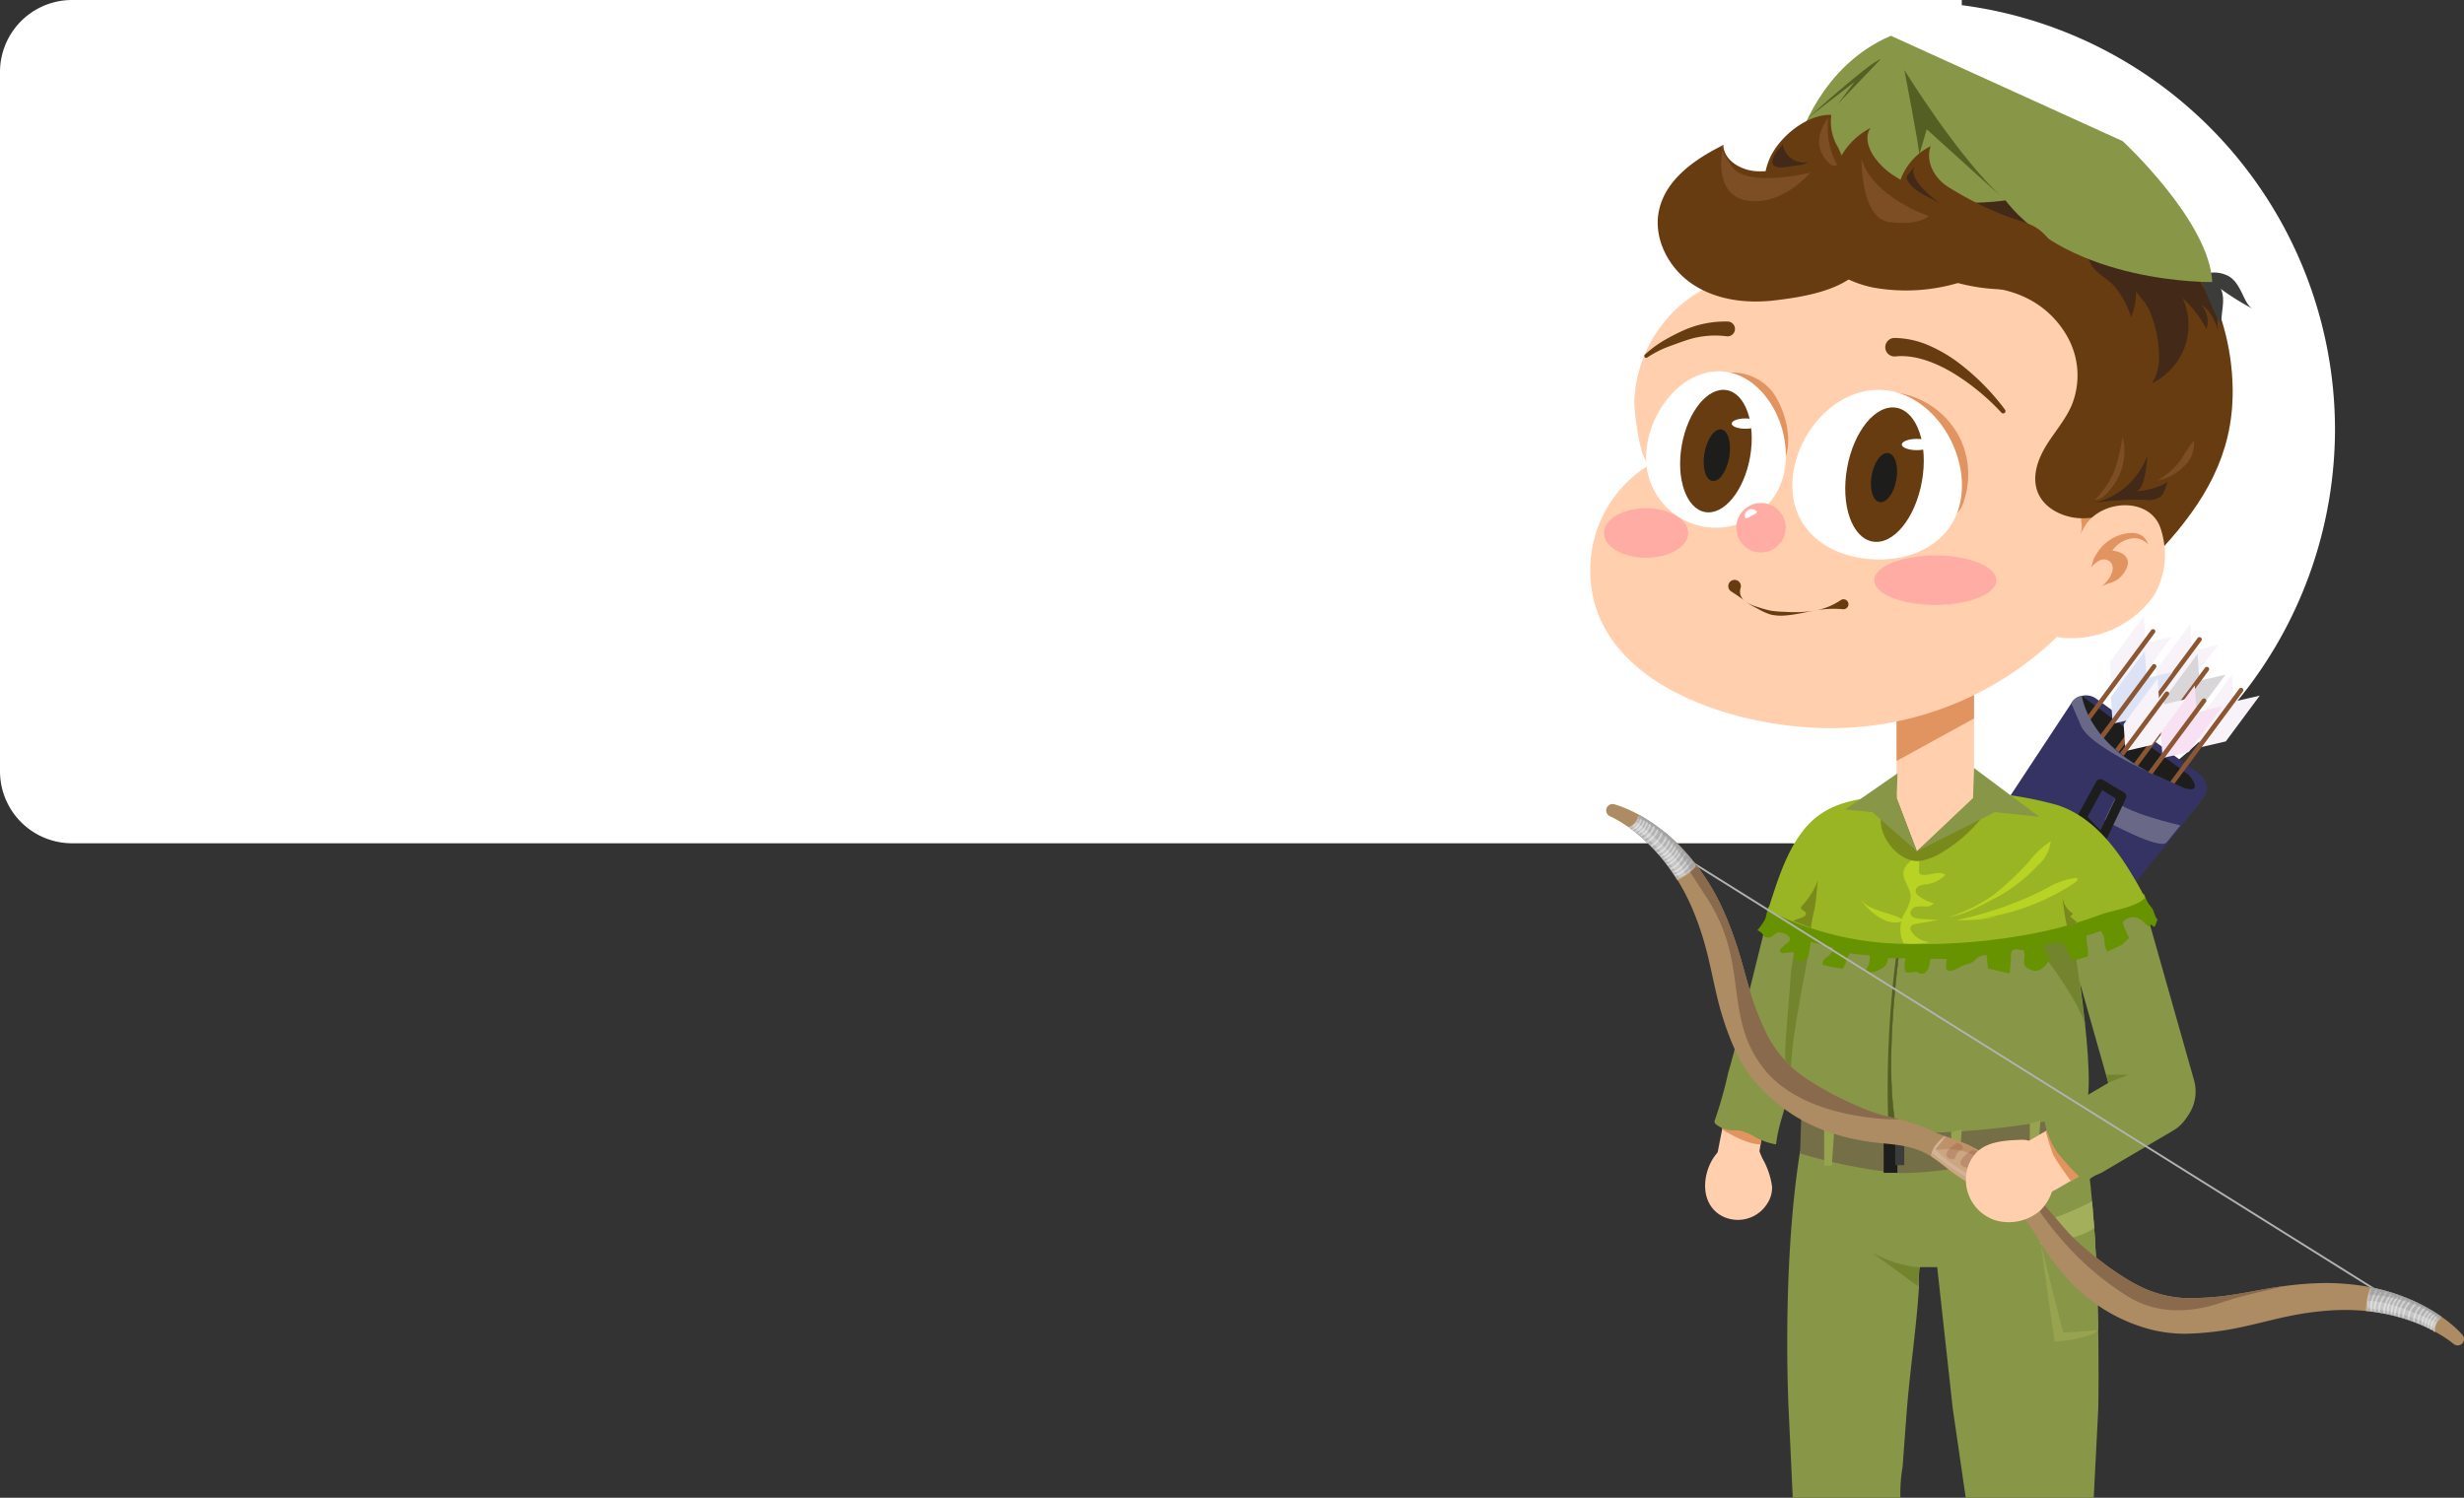 <svg xmlns="http://www.w3.org/2000/svg" xmlns:xlink="http://www.w3.org/1999/xlink" viewBox="0 0 344.436 209.376"><rect x="0" y="0" width="344.436" height="209.376" fill="#333333" stroke="none"/><defs><style>.a{fill:#879647;}.b{fill:#ffcfae;}.c{fill:#fff;}.d{fill:#353363;}.e{fill:#1d1d1b;}.f{fill:#f7f3f8;}.ac,.ad,.ah,.ak,.ar,.as,.g,.l,.q{fill:none;}.g{stroke:#8c5632;stroke-width:0.646px;}.ac,.ad,.ak,.ar,.as,.g,.l,.q{stroke-linecap:round;}.ac,.ah,.ar,.g{stroke-miterlimit:10;}.h{fill:#d9d6da;}.i{fill:#f8e1f2;}.j{fill:#dce3f6;}.k{fill:#696987;}.l{stroke:#1d1d1b;stroke-width:1.293px;}.ad,.ak,.as,.l,.q{stroke-linejoin:round;}.m{fill:#e29460;}.n{clip-path:url(#a);}.o{fill:#97a34f;}.p{fill:#a3af5a;}.ac,.q{stroke:#879647;}.q{stroke-width:11.635px;}.r{fill:#756f48;}.s{clip-path:url(#b);}.t{fill:#73842f;}.u{fill:#546023;}.v{fill:#689300;}.w{fill:#99b523;}.x{fill:#b9d324;}.y{fill:#79891b;}.z{clip-path:url(#c);}.aa{fill:#683c11;}.ab{fill:#ffada4;}.ac{stroke-width:10.343px;}.ad{stroke:#ffcfae;stroke-width:7.788px;}.ae{fill:#3c3c3b;}.af{fill:#432918;}.ag{fill:#7d4e24;}.ah{stroke:#b2b2b2;}.ah,.ar,.as{stroke-width:0.264px;}.ai{fill:#ad8b63;}.aj{fill:#cca581;}.ak{stroke:#ccb297;stroke-width:0.527px;}.al{fill:#d3b398;}.am{fill:#b2b2b2;}.an{fill:#c6c6c6;}.ao{fill:#ba8e6e;}.ap{fill:#896a4c;}.aq{fill:#9b5623;opacity:0.25;}.ar,.as{stroke:#fff;}.ar{opacity:0.42;}.as{opacity:0.32;}.at{fill:#878787;opacity:0.35;}</style><clipPath id="a"><path class="a" d="M262.562,175.131l4.536,2.007h3.697l2.18,19.811,1.81,12.427h17.892l.636-12.427s.555-26.649-2.374-39.51l-24.797,3.45Z"/></clipPath><clipPath id="b"><path class="a" d="M247.727,125.655l-4.343,17.526c-.568,2.292-1.167,4.578-1.817,6.852a58.359,58.359,0,0,1-1.817,6.451.711.711,0,0,0-.081.403.611.611,0,0,0,.257.331,3.954,3.954,0,0,0,2.199.806c.353.018.709-.01,1.059.033a6.918,6.918,0,0,1,2.276.972,9.854,9.854,0,0,0,2.803.959,22.043,22.043,0,0,1,.788-3.627c2.369-7.844,3.157-16.361,4.665-24.445.336-1.799.549-3.232-.164-4.859-.73-1.665-1.894-2.839-.926-4.787C251.012,123.404,249.272,124.428,247.727,125.655Z"/></clipPath><clipPath id="c"><path class="b" d="M302.34,76.551a12.895,12.895,0,0,1,.083,2.228,9.345,9.345,0,0,1-1.32,4.456,14.141,14.141,0,0,1-12.637,5.94,2.959,2.959,0,0,1-.88-.182h0A45.434,45.434,0,0,1,255.755,101.792c-13.002,0-33.458-6.065-33.458-22.082A17.197,17.197,0,0,1,230.132,65.257a.545.545,0,0,1,.129-.078.201.201,0,0,1,.104-.052.548.548,0,0,1-.129-.336,10.282,10.282,0,0,1-.802-1.914,33.919,33.919,0,0,1-.982-6.722,18.677,18.677,0,0,1,13.807-17.376c1.31-5.906,4.155-10.594,9.309-13.776a63.227,63.227,0,0,1,10.6-4.885c5.14-1.983,9.405-2.822,14.881-2.028A45.145,45.145,0,0,1,290.788,22.377a39.184,39.184,0,0,1,18.472,18.921,33.694,33.694,0,0,1,2.836,13.486C312.097,63.577,308.157,70.19,302.34,76.551Z"/></clipPath></defs><path class="c" d="M10.071,0H274.232a0,0,0,0,1,0,0V103.436a14.452,14.452,0,0,1-14.452,14.452H10.071A10.071,10.071,0,0,1,0,107.817V10.071A10.071,10.071,0,0,1,10.071,0Z"/><path class="c" d="M326.403,59.94a59.875,59.875,0,1,0-75.545,57.948l31.128-.088A59.9,59.9,0,0,0,326.403,59.94Z"/><path class="d" d="M275.262,148.478,264.476,140.602a2.46,2.46,0,0,1-.603-3.341l25.668-38.944a2.46,2.46,0,0,1,3.505-.633l14.402,10.518a2.46,2.46,0,0,1,.464,3.532l-29.284,36.303A2.46,2.46,0,0,1,275.262,148.478Z"/><path class="e" d="M291.016,97.29s.124,5.695,9.536,10.712,5.436.349,5.436.349Z"/><polygon class="f" points="307.465 104.303 307.228 100.745 311.977 94.344 312.214 97.902 307.465 104.303"/><polygon class="f" points="307.664 104.451 311.138 103.646 315.887 97.245 312.413 98.05 307.664 104.451"/><line class="g" x1="313.271" y1="96.477" x2="300.212" y2="114.078"/><polygon class="f" points="295.16 96.098 294.922 92.54 299.671 86.139 299.909 89.697 295.16 96.098"/><polygon class="f" points="295.358 96.246 298.833 95.441 303.582 89.04 300.107 89.845 295.358 96.246"/><line class="g" x1="300.966" y1="88.272" x2="287.907" y2="105.873"/><polygon class="f" points="301.652 97.216 301.415 93.657 306.164 87.257 306.401 90.815 301.652 97.216"/><polygon class="f" points="301.85 97.363 305.325 96.559 310.074 90.158 306.599 90.963 301.85 97.363"/><line class="g" x1="307.458" y1="89.39" x2="294.399" y2="106.991"/><polygon class="h" points="302.68 101.37 302.443 97.811 307.192 91.411 307.429 94.969 302.68 101.37"/><polygon class="h" points="302.879 101.517 306.353 100.712 311.102 94.312 307.628 95.116 302.879 101.517"/><line class="g" x1="308.486" y1="93.543" x2="295.427" y2="111.145"/><polygon class="i" points="302.286 105.778 302.049 102.22 306.798 95.819 307.035 99.378 302.286 105.778"/><polygon class="i" points="302.485 105.926 305.959 105.121 310.708 98.72 307.234 99.525 302.485 105.926"/><line class="g" x1="308.093" y1="97.952" x2="295.033" y2="115.553"/><polygon class="j" points="295.309 100.987 295.072 97.429 299.821 91.028 300.058 94.586 295.309 100.987"/><polygon class="j" points="295.507 101.134 298.982 100.33 303.731 93.929 300.256 94.734 295.507 101.134"/><line class="g" x1="301.115" y1="93.161" x2="288.056" y2="110.762"/><polygon class="f" points="297.098 104.807 296.861 101.248 301.61 94.848 301.847 98.406 297.098 104.807"/><polygon class="f" points="297.297 104.954 300.771 104.149 305.52 97.749 302.046 98.553 297.297 104.954"/><line class="g" x1="302.905" y1="96.98" x2="289.846" y2="114.582"/><path class="d" d="M291.225,98.19s-.059,2.74,4.282,6.395,6.389,4.024,6.389,4.024l3.364,1.53-9.218,11.902-13.482-6.808,5.496-11.425Z"/><path class="k" d="M291.016,97.29s.888,7.347,11.528,11.598c0,0-10.291-4.277-11.647-7.424l-1.357-3.147A1.758,1.758,0,0,1,291.016,97.29Z"/><path class="k" d="M304.786,115.383s-8.199-1.856-9.188-3.654l-1.399,2.941s7.72,4.267,8.668,3.092Z"/><polygon class="l" points="296.581 111.345 293.803 117.218 291.016 114.288 293.603 109.572 296.581 111.345"/><path class="b" d="M247.711,165.887a10.837,10.837,0,0,0-1.339-3.927c-.589-1.271-.743-2.352-2.277-2.541-2.613-.323-5.144,2.043-5.655,5.285s1.298,5.474,3.91,5.797a4.831,4.831,0,0,0,4.668-2.21A4.042,4.042,0,0,0,247.711,165.887Z"/><polygon class="b" points="241.581 153.578 240.098 161.135 245.733 162.285 247.295 152.593 241.581 153.578"/><path class="m" d="M240.735,157.891s3.209,2.096,5.369,2.096l.338-2.096-5.427-1.425Z"/><path class="a" d="M251.638,160.889c-2.618,16.305-1.616,36.06-1.616,36.06l.583,12.427h15.043a22.202,22.202,0,0,1,.314-4.329q.284-3.885.579-7.768c.446-5.794,1.346-11.542,1.708-17.345a13.414,13.414,0,0,1,.116-2.795l6.073-3.791.244-12.457Z"/><path class="a" d="M262.562,175.131l4.536,2.007h3.697l2.18,19.811,1.81,12.427h17.892l.636-12.427s.555-26.649-2.374-39.51l-24.797,3.45Z"/><g class="n"><path class="o" d="M285.284,173.978l1.923,13.595s5.085-.363,6.022-1.608c0,0-.265-13.633-.204-14.626Z"/><polygon class="a" points="285.284 173.978 288.419 186.304 293.229 185.966 294.938 171.945 292.677 170.71 285.284 173.978"/><path class="p" d="M292.869,167.705s-5.107,2.892-8.511,3.097l.925,3.176s6.587-.951,7.741-2.638Z"/></g><line class="q" x1="293.679" y1="126.409" x2="301.102" y2="152.593"/><path class="r" d="M251.796,156.136s15.533,3.411,39.478-.759l-.748,4.61s-19.229,4.641-26.008,3.916a75.094,75.094,0,0,1-12.892-2.652Z"/><path class="a" d="M247.727,125.655l-4.343,17.526c-.568,2.292-1.167,4.578-1.817,6.852a58.359,58.359,0,0,1-1.817,6.451.711.711,0,0,0-.081.403.611.611,0,0,0,.257.331,3.954,3.954,0,0,0,2.199.806c.353.018.709-.01,1.059.033a6.918,6.918,0,0,1,2.276.972,9.854,9.854,0,0,0,2.803.959,22.043,22.043,0,0,1,.788-3.627c2.369-7.844,3.157-16.361,4.665-24.445.336-1.799.549-3.232-.164-4.859-.73-1.665-1.894-2.839-.926-4.787C251.012,123.404,249.272,124.428,247.727,125.655Z"/><g class="s"><path class="t" d="M255.421,125.237c4.525,11.345,3.92,16.173-2.478,28.677-.486.95.441,2.122.035,3.107-3.689-2.287-3.596-8.659-3.301-12.453.179-2.3.37-4.599.562-6.898a27.693,27.693,0,0,1,.972-6.232,19.204,19.204,0,0,1,1.579-4.094C252.93,127.142,255.402,125.371,255.421,125.237Z"/></g><path class="a" d="M267.955,118.03l5.936-6.469h-9.539c-4.327,0-9.877,2.162-9.944,6.469-.251,16.122-6.309,30.286-3.156,37.22.862,1.893,6.858,2.825,13.936,3.086C262.286,144.88,267.955,118.03,267.955,118.03Z"/><path class="a" d="M290.908,155.674c2.878-1.111-.758-22.368-2.307-33.404-.874-6.228-4.747-10.708-11.096-10.708h-3.614l-5.936,6.469s-5.669,26.85-2.767,40.305C276.342,158.748,289.08,156.38,290.908,155.674Z"/><path class="t" d="M291.461,143.12l-2.019-14.997-4.964,3.85S290.081,138.916,291.461,143.12Z"/><path class="u" d="M264.006,158.276c.397.019.783.045,1.189.059-2.9-13.446,2.758-40.264,2.766-40.303A144.276,144.276,0,0,0,264.006,158.276Z"/><path class="v" d="M297.619,131.182c.064-.033-1.023-1.995-.837-2.304a1.771,1.771,0,0,1,1.898-.579c.76.207,1.348,1.032,1.642,1.224.084.055.253-.244.355-.245.122-.001.379.34.477.264.264-.202.244-.776.508-.978.042-.032-.207.045-.2-.006.009-.061.23.122.187.079-.46-.45-.498-1.279-.896-1.785a4.323,4.323,0,0,1-.985-1.842,7.299,7.299,0,0,0-3.088.474c-.548.188-.828,1.173-1.378,1.353-.55.18-1.394-.456-1.934-.245-.595.233-1.16.476-1.765.675-.606.2-.953,1.252-1.567,1.425-.614.174-1.268.25-1.886.405-.692.174-1.453.106-2.154.258-.698.151-1.35.587-2.056.718-.703.131-1.514-.337-2.222-.225-.707.112-1.41.233-2.12.327-.71.095-1.373.582-2.085.661-.71.08-1.409.348-2.121.413-.712.065-1.489-.664-2.201-.616-.715.048-1.41.346-2.122.377-.716.03-1.423.431-2.135.442-.718.011-1.429-.824-2.14-.834-.692-.012-1.381.423-2.058.382-.688-.042-1.334-.398-2.01-.473-.682-.076-1.458.529-2.131.416-.674-.113-1.281-.62-1.95-.772-.664-.151-1.194-.771-1.855-.963-.71-.207-1.467-.222-2.171-.449-.704-.227-1.474-.245-2.174-.482-.7-.237-1.52-.12-2.221-.358-.301-.102-.761-.748-1.351-.973a2.431,2.431,0,0,0-1.582-.229c-.294.157-.247,1.048-.552,1.782a8.947,8.947,0,0,1-1.09,1.563c.938.307.706,1.078,1.646,1.004.521-.041.886-.787,1.481-.72.749.084,2.097.709,1.071,1.489-.351.267-1.229.864-.995,1.221.311.475,1.462-.164,1.925.166.265.189.038.876.287,1.084.301.251,1.377-.151,1.636-.463a15.339,15.339,0,0,0,.419-2.191c.877.289,2.252.571,3.138.829-.017,1.28-1.508,1.103-1.497,2.383.945.263,1.799.373,2.777.579.773-1.009.327-1.151,1.064-2.187.871.187,1.907.194,2.792.316a3.151,3.151,0,0,1-.794,2.301,3.269,3.269,0,0,0,2.339-.425,1.611,1.611,0,0,0,.974-1.492c.226 0,2.47.012,2.476-.005a4.256,4.256,0,0,0-.097,1.787c.389.572,1.259-.089,1.777.205,1.318.748,1.745-1.055,1.75-1.917-0.0.011,2.102.036,2.319.046a3.951,3.951,0,0,0-.042,1.461c.434.53,1.524-.173,2.137-.463.631-.298,1.314-.311,1.769-.764a2.038,2.038,0,0,1,1.69-.789c.042.229.21,1.889.221,1.887.002-0,2.986.682,3.005.68.014-.002.149-1.56.159-1.646.077-.665-.116-1.4.357-1.64.474-.24.887.104,1.416.022.474,1.157-.445,1.936.637,2.561,1.264.73,1.942.241,2.837-.912.767-.988-.787-1.102-.617-2.341.916-.202,1.665-.121,2.572-.364.758,1.322.67,1.208,1.442,2.522.956-.227,1.182-.291,2.137-.581.069-1.52-.224-1.391-.193-2.912.874-.239,1.142-.354,2.003-.636.884,1.236.171,1.539.905,2.87.481-.2,1.347-.637,1.828-.831C296.873,132.006,297.147,131.423,297.619,131.182Z"/><path class="w" d="M247.232,127.213a.491.491,0,0,0,.252.214,43.331,43.331,0,0,0,18.898,4.525,82.74,82.74,0,0,0,18.201-1.518,58.862,58.862,0,0,0,9.038-2.566c1.639-.618,5.082-1.032,6.231-2.376-2.78-5.156-6.333-11-12.23-12.935a50.792,50.792,0,0,0-18.193-1.682c-4.759.559-10.88.054-15.052,3.006-4.013,2.84-5.7,8.611-7.117,12.981A.562.562,0,0,0,247.232,127.213Z"/><path class="x" d="M267.098,125.373a5.946,5.946,0,0,1-1.008,2.531,4.674,4.674,0,0,0,.004,3.973,15.01,15.01,0,0,0,3.762-.171,3.27,3.27,0,0,1-2.749-1.652.686.686,0,0,1-.064-.389c.067-.341.488-.47.833-.528l3.096-.522-2.528-.15c-.595-.035-1.354-.22-1.396-.811a.974.974,0,0,1,.811-.892,5.677,5.677,0,0,1,1.295-.031,1.409,1.409,0,0,0,1.167-.475,5.609,5.609,0,0,1-2.039-.952,1.045,1.045,0,0,1-.505-.73.889.889,0,0,1,.604-.777,4.242,4.242,0,0,1,1.023-.19,4.403,4.403,0,0,0,2.531-1.308c-.936-.73-2.41.335-3.527-.089-.532-.202.714-3.805-1.571-1.605C264.993,122.381,267.03,123.544,267.098,125.373Z"/><path class="y" d="M268.411,120.35a8.297,8.297,0,0,0,3.153-1.246,20.466,20.466,0,0,0,5.344-4.652c.418-.517.765-1.385.21-1.716a1.179,1.179,0,0,0-.483-.123l-7.464-.81c-2.293-.249-6.477-.024-6.244,3.295C263.104,117.611,265.793,120.685,268.411,120.35Z"/><polygon class="b" points="275.945 111.581 267.956 119.008 265.122 111.581 265.122 94.375 275.945 94.375 275.945 111.581"/><polygon class="m" points="265.122 106.382 275.945 100.441 275.945 96.828 265.122 98.089 265.122 106.382"/><path class="b" d="M302.34,76.551a12.895,12.895,0,0,1,.083,2.228,9.345,9.345,0,0,1-1.32,4.456,14.141,14.141,0,0,1-12.637,5.94,2.959,2.959,0,0,1-.88-.182h0A45.434,45.434,0,0,1,255.755,101.792c-13.002,0-33.458-6.065-33.458-22.082A17.197,17.197,0,0,1,230.132,65.257a.545.545,0,0,1,.129-.078.201.201,0,0,1,.104-.052.548.548,0,0,1-.129-.336,10.282,10.282,0,0,1-.802-1.914,33.919,33.919,0,0,1-.982-6.722,18.677,18.677,0,0,1,13.807-17.376c1.31-5.906,4.155-10.594,9.309-13.776a63.227,63.227,0,0,1,10.6-4.885c5.14-1.983,9.405-2.822,14.881-2.028A45.145,45.145,0,0,1,290.788,22.377a39.184,39.184,0,0,1,18.472,18.921,33.694,33.694,0,0,1,2.836,13.486C312.097,63.577,308.157,70.19,302.34,76.551Z"/><g class="z"><path class="m" d="M302.34,76.551c.19-.221-.061-1.115-.133-1.365a3.944,3.944,0,0,0-.594-1.204c-2.309-3.183-9.022-2.944-10.818.76a3.268,3.268,0,0,0,.156-1.727l-.123-1.354a30.617,30.617,0,0,1,5.67-.639c3.888-.33,8.224,2.764,8.224,2.764Z"/><path class="aa" d="M304.765,74.98a24.28,24.28,0,0,0,5.006-6.374c6.57-12.561,3.821-30.401-4.65-41.404a36.297,36.297,0,0,0-25.709-13.864,43.082,43.082,0,0,0-14.114,1.451,39.267,39.267,0,0,0-13.358,6.106c-2.326,1.712-6.022,4.721-7.138,7.462a4.714,4.714,0,0,0,.473,4.563,6.919,6.919,0,0,0,3.414,2.091c5.516,1.865,11.468,1.809,17.226,2.679,3.203.484,6.301,1.568,9.484,2.058,2.627.404,5.157.62,7.638,1.795a13.156,13.156,0,0,1,6.343,6.278,11.06,11.06,0,0,1,.21,8.844c-.864,2.015-2.353,3.687-3.509,5.549s-1.997,4.131-1.359,6.229c.686,2.257,2.905,3.529,5.112,3.908,2.856.491,5.664-.978,8.481-.205A5.937,5.937,0,0,1,302.52,76.94C303.289,76.313,304.042,75.661,304.765,74.98Z"/></g><polygon class="o" points="285.217 156.681 283.739 157.035 283.739 162.677 284.809 162.677 285.217 156.681"/><path class="b" d="M302.041,73.915c1.313,4.062.594,9.064-3.616,11.118a13.356,13.356,0,0,1-1.953.727,2.446,2.446,0,0,1-1.27.148c-.744-.179-1.087-.926-1.796-1.175a5.144,5.144,0,0,1-1.617-.76,5.073,5.073,0,0,1-1.684-3.075,10.705,10.705,0,0,1,1.354-7.387C293.779,69.805,300.583,69.405,302.041,73.915Z"/><path class="aa" d="M243.302,82.246a1.597,1.597,0,0,0,.646,1.796,5.331,5.331,0,0,0,1.803.83,13.02,13.02,0,0,0,1.89.52,16.648,16.648,0,0,0,1.926.141,18.068,18.068,0,0,0,3.975-.146,9.344,9.344,0,0,0,3.747-1.476.693.693,0,1,1,.798,1.133.701.701,0,0,1-.485.121,14.227,14.227,0,0,0-4.06.222c-1.311.22-2.615.557-3.968.655a6.589,6.589,0,0,1-2.051-.127,8.93,8.93,0,0,1-1.859-.841,10.798,10.798,0,0,1-1.717-1.03c-.539-.413-1.034-.779-1.832-1.284l-.112-.071a.881.881,0,1,1,1.299-.442Z"/><path class="m" d="M297.286,79.404a2.493,2.493,0,0,0,.151-.533c.194-1.197-1.134-1.827-2.162-1.889a4.038,4.038,0,0,1,2.292-1.626,2.623,2.623,0,0,1,2.728.778c-.495-1.455-1.636-1.791-3.087-1.556A5.963,5.963,0,0,0,293.181,77.259a6.266,6.266,0,0,0-.576,1.062c-.109.259-.163.873-.335,1.066a3.835,3.835,0,0,1,1.252-1.048,1.31,1.31,0,0,1,1.513.251c.918,1.124-.461,2.821-1.381,3.477.727-.519,1.758-.543,2.51-1.176A3.978,3.978,0,0,0,297.286,79.404Z"/><path class="aa" d="M241.352,47.008a12.65,12.65,0,0,0-5.639.564c-.911.298-1.891.677-2.827,1.015a15.308,15.308,0,0,0-2.634,1.4.262.262,0,0,1-.308-.422,16.045,16.045,0,0,1,2.504-1.882,29.059,29.059,0,0,1,2.763-1.442,14.393,14.393,0,0,1,6.329-1.291l.005 0a1.035,1.035,0,1,1-.194,2.059Z"/><path class="aa" d="M264.842,47.244a12.43,12.43,0,0,1,4.861,1.081,20.501,20.501,0,0,1,4.093,2.402,32.891,32.891,0,0,1,6.481,6.546.327.327,0,0,1-.064.459.333.333,0,0,1-.439-.041,31.759,31.759,0,0,0-6.876-5.616c-2.499-1.472-5.332-2.523-7.931-2.248a1.295,1.295,0,0,1-.272-2.576,1.315,1.315,0,0,1,.138-.007Z"/><ellipse class="ab" cx="270.533" cy="81.113" rx="8.538" ry="3.457"/><ellipse class="ab" cx="230.098" cy="74.51" rx="5.893" ry="3.457"/><path class="m" d="M247.752,54.763a7.2,7.2,0,0,0-6.027-2.672,9.695,9.695,0,0,0-6.117,2.766,7.623,7.623,0,0,0-1.733,2.325,6.723,6.723,0,0,0,1.049,6.777,10.326,10.326,0,0,0,12.835,2.221C251.417,63.966,249.894,57.598,247.752,54.763Z"/><path class="c" d="M249.604,64.682c.459-6.024-3.443-12.345-8.82-12.754s-10.192,5.246-10.651,11.27a9.764,9.764,0,1,0,19.471,1.484Z"/><ellipse class="aa" cx="239.863" cy="63.061" rx="8.657" ry="4.843" transform="translate(135.694 288.138) rotate(-79.894)"/><ellipse class="c" cx="243.989" cy="59.22" rx="1.916" ry="0.72"/><ellipse class="e" cx="239.991" cy="63.632" rx="3.656" ry="1.753" transform="translate(135.236 288.735) rotate(-79.894)"/><path class="m" d="M274.016,61.335a11.718,11.718,0,0,0-8.522-6.373,7.641,7.641,0,0,0-5.053.726c-2.973,1.727-3.719,5.997-2.281,9.119s4.517,5.2,7.72,6.45c2.332.91,7.213,2.384,8.425-.603A11.707,11.707,0,0,0,274.016,61.335Z"/><path class="c" d="M274.243,68.377c.272-6.543-4.748-13.599-11.291-13.871S250.822,60.85,250.55,67.393s4.876,10.534,11.418,10.806S273.971,74.919,274.243,68.377Z"/><ellipse class="aa" cx="263.43" cy="66.355" rx="9.498" ry="5.313" transform="translate(151.882 314.056) rotate(-79.894)"/><ellipse class="c" cx="267.956" cy="62.142" rx="2.102" ry="0.789"/><ellipse class="e" cx="263.357" cy="66.767" rx="3.481" ry="1.753" transform="translate(151.416 314.323) rotate(-79.894)"/><circle class="ab" cx="246.165" cy="73.775" r="3.457"/><polygon class="a" points="267.956 119.008 275.806 111.562 275.945 107.372 285.068 114.19 278.867 113.533 267.956 119.008"/><polygon class="a" points="267.956 119.008 265.134 111.562 265.248 108.112 257.947 113.163 261.72 113.533 267.956 119.008"/><path class="x" d="M283.642,120.438a11.336,11.336,0,0,1,3.028-2.819,5.372,5.372,0,0,1-1.838,3.392,22.513,22.513,0,0,1-5.803,4.476c-2.205,1.123-4.102,2.303-6.61,2.709a21.794,21.794,0,0,0,6.327-3.145A41.342,41.342,0,0,0,283.642,120.438Z"/><path class="x" d="M275.916,128.491a31.49,31.49,0,0,0,14.188-5.139c.198-.132.41-.413.232-.559a.364.364,0,0,0-.254-.051,10.519,10.519,0,0,0-4.054,1.479,49.245,49.245,0,0,1-12.552,4.408,24.179,24.179,0,0,0,5.775-.505"/><path class="x" d="M259.969,125.453c.853,1.691,4.056,4.476,6.123,3.199C264.519,127.477,260.991,127.48,259.969,125.453Z"/><path class="y" d="M254.128,123.081a11.193,11.193,0,0,1-2.209,3.525.546.546,0,0,0-.165.264c-.055.344.522.412.653.729.181.44-.417.625-.708.733-.175.065-.333.129-.513.183a5.153,5.153,0,0,1-.56.219l2.082.79a2.18,2.18,0,0,1,.454.213c.051-1.132.44-2.201.597-3.321C253.916,125.307,253.979,124.191,254.128,123.081Z"/><path class="y" d="M288.315,125.344a3.219,3.219,0,0,0,1.474,2.396,3.609,3.609,0,0,0-.407.397c.345.214.59.536.947.74-.121.148-1.323.871-1.355.72A28.122,28.122,0,0,1,288.315,125.344Z"/><line class="ac" x1="301.219" y1="153.558" x2="291.333" y2="159.376"/><line class="ad" x1="292.184" y1="159.028" x2="285.403" y2="162.943"/><path class="t" d="M268.301,177.18a16.764,16.764,0,0,1-6.677-2.125l6.446,4.736Z"/><polygon class="o" points="256.442 157.439 254.998 156.947 254.998 162.943 256.068 162.943 256.442 157.439"/><polygon class="o" points="274.232 157.891 272.754 158.245 272.754 163.887 273.824 163.887 274.232 157.891"/><rect class="e" x="263.312" y="158.249" width="1.918" height="5.707"/><rect class="ae" x="264.921" y="159.091" width="1.273" height="3.789"/><path class="m" d="M285.962,158.145a31.562,31.562,0,0,0,1.075,3.361,39.133,39.133,0,0,0,2.465,3.614l1.958-1.164-5.146-6.065Z"/><path class="a" d="M292.123,153.169l-6.409,2.878a10.76,10.76,0,0,0,1.894,5.093,37.067,37.067,0,0,0,3.853,4.107l3.654-2.402,4.526-5.215Z"/><polygon class="t" points="294.684 151.359 297.565 150.242 294.437 150.242 294.684 151.359"/><path class="af" d="M276.143,28.342c-.024.209,1.82,1.256,1.991,1.372a31.251,31.251,0,0,1,3.664,2.917c2.434,2.218,6.178-.284,8.714,1.796a11.898,11.898,0,0,1,1.903,2.719c.822,1.197,2.144,1.762,3.081,2.8a11.882,11.882,0,0,1,2.395,4.391,8.494,8.494,0,0,0,.695-3.72c.014.348,1.051,1.384,1.274,1.729a9.152,9.152,0,0,1,.96,1.957,16.755,16.755,0,0,1,.967,4.985,7.02,7.02,0,0,1-.953,4.279,9.023,9.023,0,0,0,4.277-11.882,15.394,15.394,0,0,1,3.322,4.33,3.46,3.46,0,0,0-.69-3.359c1.285.743,1.876,2.253,2.376,3.651-.245-.686-.037-1.729-.234-2.49a7.918,7.918,0,0,0-1.094-2.432,47.679,47.679,0,0,1-2.946-5.116l-2.967-5.817L276.623,24.203Z"/><path class="ae" d="M314.918,43.183q-.634-.336-1.254-.696a37.956,37.956,0,0,1-3.362-2.196c-.848-.62-1.765-1.209-2.631-1.755a4.174,4.174,0,0,1,3.57-.069C313.342,39.341,313.531,42.446,314.918,43.183Z"/><path class="ae" d="M310.755,45.932q-.351-.626-.677-1.264a37.958,37.958,0,0,1-1.637-3.666c-.377-.98-.829-1.972-1.262-2.9a4.174,4.174,0,0,1,3.039,1.875C311.51,41.85,309.987,44.562,310.755,45.932Z"/><path class="a" d="M251.435,19.729s2.946-10.494,12.887-14.728l32.402,14.728s12.151,11.23,12.519,19.699c0,0-19.699.368-28.904-11.414C280.339,28.014,261.745,30.96,251.435,19.729Z"/><path class="u" d="M268.28,21.663c.138-.414-2.071-11.874-2.071-11.874s7.74,12.615,14.13,18.226L269.331,18.073Z"/><path class="u" d="M256.933,14.505l5.962-6.236c-1.519.414-10.149,8.208-10.149,8.208l6.495-5.033Z"/><path class="aa" d="M247.969,42.003c-3.955.458-8.164-.095-11.458-2.332s-5.442-6.379-4.601-10.271c.934-4.323,5.022-7.168,8.988-9.124.07,2.134,2.42,3.51,4.551,3.655s4.254-.499,6.386-.376a11.274,11.274,0,0,1,5.935,2.308c3.898,2.868,5.513,7.681,2.266,11.746C257.564,40.701,251.632,41.578,247.969,42.003Z"/><path class="aa" d="M269.229,30.243c2.289,1.047,4.542,1.842,6.522,3.475a3.789,3.789,0,0,1,1.64,2.549,2.804,2.804,0,0,1-1.25,2.281,7.298,7.298,0,0,1-2.49,1.027,25.771,25.771,0,0,1-11.874.608,15.704,15.704,0,0,1-4.194-1.525A20.401,20.401,0,0,1,253.091,34.763a23.502,23.502,0,0,0-3.799-2.769,7.176,7.176,0,0,1-2.692-6.207,9.457,9.457,0,0,1,.899-3.896c1.418-2.89,5.122-5.935,8.493-5.831a6.985,6.985,0,0,0,.964,4.577,24.337,24.337,0,0,1,1.287,3.399,11.029,11.029,0,0,0,2.322,3.696C262.781,29.803,266.503,28.995,269.229,30.243Z"/><path class="aa" d="M273.029,39.377a12.04,12.04,0,0,1-3.451-1.328,8.917,8.917,0,0,1-2.976-3.635,12.631,12.631,0,0,1-1.318-7.784,8.399,8.399,0,0,1,4.607-6.193c-.786,2.077.51,4.484,2.391,5.665a47.691,47.691,0,0,0,7.993,4.04c1.227.465,2.506.796,3.705,1.33,2.958,1.317,5.983,6.637,1.645,8.498-1.328.57-3.667.458-5.079.491A26.562,26.562,0,0,1,273.029,39.377Z"/><path class="aa" d="M256.99,29.714a5.887,5.887,0,0,1-.792-4.525,9.958,9.958,0,0,1,5.282-7.303c-.861,1.183-.317,2.877.529,4.071a9.727,9.727,0,0,0,2.457,2.413c.614.418,1.276.766,1.853,1.234,1.383,1.123,2.148,3.258,1.135,4.723a4.272,4.272,0,0,1-2.18,1.45C262.517,32.743,258.879,32.219,256.99,29.714Z"/><path class="ag" d="M240.898,20.275s-1.744,6.817,3.208,7.739,8.944-3.869,8.944-3.869-8.764,2.158-10.925-.82S240.898,20.275,240.898,20.275Z"/><path class="ag" d="M255.576,16.478s-2.146,2.556-.908,4.949,2.144,1.6,2.144,1.6A10.439,10.439,0,0,1,255.576,16.478Z"/><path class="ag" d="M260.217,22.215s-.187,8.345,3.954,8.846,5.423-.867,5.423-.867S261.84,27.622,260.217,22.215Z"/><path class="af" d="M252.746,22.659a3.146,3.146,0,0,1-1.552.459c-.903.093-3.401.82-3.459-.487a3.108,3.108,0,0,1,.665-1.488c.095-.146.813-.862.803-.988A2.989,2.989,0,0,0,252.746,22.659Z"/><path class="af" d="M271.485,28.68c-1.048-.779-5.123-3.807-3.743-5.596L266.742,24.381a.857.857,0,0,0-.21.41.782.782,0,0,0,.13.448C267.649,27.032,269.91,27.51,271.485,28.68Z"/><path class="af" d="M298.517,68.673a9.531,9.531,0,0,0,4.526-1.317c-.1.055-.505,1.666-.94,2.008a2.939,2.939,0,0,1-2.31.5,46.92,46.92,0,0,0-6.922.393,10.396,10.396,0,0,0,7.301-6.574C300.156,64.462,299.822,68.666,298.517,68.673Z"/><path class="ag" d="M295.465,66.107a24.956,24.956,0,0,0,1.244-5.012,8.032,8.032,0,0,1-.46,5.319c-.539,1.18-2.017,3.442-3.399,3.464A13.307,13.307,0,0,0,295.465,66.107Z"/><line class="ah" x1="332.195" y1="180.399" x2="235.663" y2="120.014"/><path class="ai" d="M254.639,157.891a23.28,23.28,0,0,1-4.755-2.542,23.634,23.634,0,0,1-4.152-3.654,19.342,19.342,0,0,1-3.109-4.715c-.109-.224-.18-.408-.269-.613l-.259-.6c-.176-.399-.323-.815-.484-1.22-.309-.818-.588-1.649-.847-2.482-.518-1.667-.891-3.346-1.245-4.957-.358-1.614-.681-3.165-1.099-4.688a41.709,41.709,0,0,0-1.474-4.463,30.651,30.651,0,0,0-2.012-4.193c-.191-.34-.403-.663-.604-.997-.217-.319-.425-.648-.649-.965-.437-.643-.915-1.256-1.405-1.858a25.487,25.487,0,0,0-3.307-3.296,23.058,23.058,0,0,0-1.885-1.394c-.326-.214-.655-.419-.992-.611-.171-.094-.34-.188-.509-.275-.163-.087-.352-.177-.484-.24l-.07-.032a.889.889,0,0,1,.616-1.66c.26.072.451.133.669.207.21.072.413.15.617.231q.607.244,1.195.524a21.961,21.961,0,0,1,2.269,1.273,25.147,25.147,0,0,1,2.115,1.513c.043.036.087.07.13.106l.003.005c.628.511,1.232,1.057,1.819,1.62a30.711,30.711,0,0,1,6.024,8.475,45.963,45.963,0,0,1,1.95,4.789c.565,1.622,1.037,3.263,1.468,4.844.437,1.582.872,3.098,1.391,4.554.263.727.541,1.445.844,2.154.159.352.306.708.473,1.058l.248.522c.083.17.166.365.247.509a16.418,16.418,0,0,0,5.737,6.185,40.543,40.543,0,0,0,3.875,2.228c1.351.683,2.748,1.337,4.199,1.899.373.143.703.272,1.064.392.355.123.728.238,1.108.342.762.209,1.562.42,2.39.627l.006.001c.828.217,1.682.446,2.547.738.43.148.862.312,1.292.494.21.097.441.195.629.291.19.094.384.181.574.269.408.193.83.363,1.253.526,1.173.441,2.39.805,3.527,1.333a25.155,25.155,0,0,1,4.272,2.672c.961.785,1.812,1.705,2.71,2.556.137.129.273.255.412.379.21.191.423.373.641.55l.014.012c.16.131.318.261.481.388.167.126.358.292.537.439.261.229.518.464.765.705.083.077.165.159.245.24.639.648,1.221,1.317,1.779,1.967.549.658,1.09,1.285,1.611,1.878.262.297.528.582.794.848.265.272.523.511.818.785,1.141,1.059,2.34,2.029,3.545,2.945a40.513,40.513,0,0,0,3.697,2.508c.155.091.312.183.476.273q.172.098.348.19c.048.027.1.053.155.081.154.081.31.16.465.235a16.268,16.268,0,0,0,5.33,1.593c.434.047.866.076,1.3.083.165.01.377-.001.564-.002l.58-.004c.388-.003.77-.028,1.156-.039.772-.036,1.539-.1,2.308-.182.488-.055.979-.118,1.475-.191l.005-.003c1.053-.153,2.124-.344,3.224-.548,1.366-.261,2.787-.51,4.229-.703.256-.036.512-.068.767-.098a45.635,45.635,0,0,1,5.162-.34c.938.006,1.883.046,2.82.129a31.04,31.04,0,0,1,3.549.498,27.136,27.136,0,0,1,3.887,1.082c.817.299,1.621.629,2.408.996a25.243,25.243,0,0,1,2.288,1.242c.348.214.696.438,1.031.673.045.028.086.057.129.087q.498.344.975.722.51.407.996.847c.162.148.321.297.478.454.16.162.301.309.477.51a.888.888,0,0,1-1.224,1.28l-.059-.049c-.112-.089-.276-.22-.426-.329-.152-.114-.312-.226-.47-.337-.32-.219-.651-.426-.986-.626-.25-.147-.505-.291-.762-.427-.429-.234-.869-.454-1.314-.657a25.488,25.488,0,0,0-4.411-1.531c-.758-.179-1.518-.341-2.286-.451-.383-.063-.77-.106-1.152-.161-.047-.004-.092-.008-.137-.014-.344-.032-.681-.075-1.024-.093a30.652,30.652,0,0,0-4.651.025,42.17,42.17,0,0,0-4.66.626c-1.55.292-3.089.679-4.694,1.064-1.606.385-3.279.784-5.002,1.049-.863.132-1.732.244-2.603.324-.436.032-.872.082-1.308.099l-.653.03c-.224.009-.423.025-.669.026a19.341,19.341,0,0,1-5.6-.733,23.68,23.68,0,0,1-5.103-2.135,23.259,23.259,0,0,1-4.366-3.163,29.371,29.371,0,0,1-3.531-3.928c-.256-.341-.539-.719-.788-1.09-.257-.369-.488-.74-.722-1.101-.465-.723-.875-1.439-1.311-2.098a17.742,17.742,0,0,0-1.354-1.845c-.12-.141-.244-.271-.364-.408l-.383-.376c-.137-.12-.252-.233-.405-.362q-.23-.191-.465-.375c-.198-.155-.402-.301-.613-.436-1.13-.738-2.417-1.254-3.608-1.881-.704-.375-1.384-.779-2.053-1.206l-.002-.001-.004-.003-.002-.001-.002-.001c-.677-.414-1.339-.85-1.983-1.318-1.02-.75-1.993-1.62-3.065-2.297a9.567,9.567,0,0,0-.865-.485q-.268-.13-.54-.254c-.185-.082-.335-.135-.502-.205l-.506-.18c-.175-.048-.347-.102-.526-.148a17.402,17.402,0,0,0-2.252-.411c-.785-.106-1.609-.161-2.462-.263-.425-.051-.86-.097-1.306-.168-.441-.061-.907-.151-1.323-.231A29.366,29.366,0,0,1,254.639,157.891Z"/><path class="aj" d="M275.058,165.314l-.002-.001-.004-.003-.002-.001-.002-.001c-.677-.414-1.339-.85-1.983-1.318-1.02-.75-1.993-1.62-3.065-2.297a1.3,1.3,0,0,1,.001-.161,2.289,2.289,0,0,1,.362-1.145,7.752,7.752,0,0,1,1.421-1.576c.075.028.153.058.23.085,1.099.405,2.236.755,3.298,1.248a25.155,25.155,0,0,1,4.272,2.672c1.008.823,1.893,1.794,2.84,2.675.093.089.186.175.282.26a3.463,3.463,0,0,0-1.987,2.649c-1.13-.738-2.417-1.254-3.608-1.881C276.406,166.145,275.726,165.742,275.058,165.314Z"/><path class="ak" d="M282.705,165.752a3.786,3.786,0,0,0-1.987,2.649"/><path class="al" d="M271.901,158.993a3.786,3.786,0,0,0-1.987,2.649Z"/><path class="am" d="M330.987,183.302a6.149,6.149,0,0,1,.161-2.33,4.581,4.581,0,0,1,.396-.98,27.136,27.136,0,0,1,3.887,1.082c.817.299,1.621.629,2.408.996a25.243,25.243,0,0,1,2.288,1.242c.2.122.402.252.6.382.146.095.287.192.43.291.045.028.086.057.129.087a3.187,3.187,0,0,0-.403.351,1.979,1.979,0,0,0-.597,1.694c-.429-.234-.869-.454-1.314-.657a25.488,25.488,0,0,0-4.411-1.531c-.758-.179-1.518-.341-2.286-.451-.383-.063-.77-.106-1.152-.161C331.077,183.312,331.032,183.309,330.987,183.302Z"/><path class="an" d="M340.561,184.833s-7.141-3.365-9.588-2.918l-.02.963s5.849.435,9.321,2.807Z"/><path class="ao" d="M279.696,164.958c-.218.279-.326.655-.516.953a.293.293,0,0,1-.128.126.31.31,0,0,1-.166.001c-.351-.062-.759-.167-.895-.496-.147-.354.113-.739.379-1.015a7.063,7.063,0,0,1,.808-.719.734.734,0,0,1,1.11.102.441.441,0,0,1,.155.463c-.119.258-.527.327-.712.543Q279.713,164.937,279.696,164.958Z"/><path class="ao" d="M278.006,163.663c-.218.279-.326.655-.516.953a.293.293,0,0,1-.128.126.31.31,0,0,1-.166.001c-.351-.062-.759-.167-.895-.496-.147-.354.113-.739.379-1.015a7.063,7.063,0,0,1,.808-.719.734.734,0,0,1,1.11.102.441.441,0,0,1,.155.463c-.119.258-.527.327-.712.543Q278.023,163.641,278.006,163.663Z"/><path class="ao" d="M275.814,162.172c-.218.279-.326.655-.516.953a.293.293,0,0,1-.128.126.31.31,0,0,1-.166.001c-.351-.062-.759-.167-.895-.496-.147-.354.113-.739.379-1.015a7.063,7.063,0,0,1,.808-.719.734.734,0,0,1,1.11.102.441.441,0,0,1,.155.463c-.119.258-.527.327-.712.543Q275.83,162.151,275.814,162.172Z"/><path class="ao" d="M273.685,161.08c-.201.257-.3.602-.475.876a.269.269,0,0,1-.118.116.286.286,0,0,1-.152.001c-.323-.057-.698-.153-.823-.457-.135-.326.104-.68.349-.934a6.496,6.496,0,0,1,.743-.661.675.675,0,0,1,1.021.093.405.405,0,0,1,.142.426c-.109.237-.485.301-.655.5Z"/><path class="al" d="M280.809,167.195s-7.806-3.594-10.277-6.548c0,0-.284-.247-.296.473s7.676,5.558,10.564,6.608Z"/><path class="ap" d="M297.322,181.162a40.189,40.189,0,0,1-8.284-6.923,46.661,46.661,0,0,1-3.464-4.237c-.877-1.207-1.325-2.523-2.213-3.688-.087-.12-.18-.234-.277-.347.702.632,1.392,1.219,2.06,1.879.083.077.165.159.245.24.639.648,1.221,1.317,1.779,1.967.549.658,1.09,1.285,1.611,1.878.262.297.528.582.794.848.265.272.523.511.818.785,1.141,1.059,2.34,2.029,3.545,2.945a40.513,40.513,0,0,0,3.697,2.508c.155.091.312.183.476.273q.169.096.348.19c.048.027.1.053.155.081.152.08.306.157.465.235a14.682,14.682,0,0,0,5.33,1.593c.434.047.866.076,1.3.083.165.01.377-.001.564-.002l.58-.004c.388-.003.77-.028,1.156-.039.772-.036,1.539-.1,2.308-.182.488-.055.979-.118,1.475-.191l.005-.003c1.053-.153,2.124-.344,3.224-.548,1.366-.261,2.787-.51,4.229-.703-2.901.747-5.857,1.313-8.691,2.285-3.803,1.305-8.017,1.625-11.744-.115A14.365,14.365,0,0,1,297.322,181.162Z"/><path class="ap" d="M246.589,149.427c-5.824-7.362-1.942-14.616-8.01-23.93-2.653-4.072-4.454-6.992-5.935-9.202.628.511,1.232,1.057,1.819,1.62a30.711,30.711,0,0,1,6.024,8.475,45.963,45.963,0,0,1,1.95,4.789c.565,1.622,1.037,3.263,1.468,4.844.437,1.582.872,3.098,1.391,4.554.263.727.541,1.445.844,2.154.159.352.306.708.473,1.058l.248.522c.083.17.166.365.247.509a16.418,16.418,0,0,0,5.737,6.185,40.543,40.543,0,0,0,3.875,2.228c1.351.683,2.748,1.337,4.199,1.899.373.143.703.272,1.064.392.355.123.728.238,1.108.342.762.209,1.562.42,2.39.627C265.154,156.498,252.337,156.697,246.589,149.427Z"/><path class="aq" d="M270.531,160.649l1.159-1.37.323-.382c1.099.405,2.236.755,3.298,1.248a25.155,25.155,0,0,1,4.272,2.672c1.008.823,1.893,1.794,2.84,2.675l.04.109s-5.415-3.889-7.782-4.599c-2.097-.628-3.487-.178-4.041-.325C270.568,160.659,270.531,160.649,270.531,160.649Z"/><path class="ar" d="M340.66,184.059a2.291,2.291,0,0,0-.828,1.704"/><path class="ar" d="M340.251,183.803a2.291,2.291,0,0,0-.828,1.704"/><path class="ar" d="M339.841,183.547a2.291,2.291,0,0,0-.828,1.704"/><path class="ar" d="M339.432,183.291a2.291,2.291,0,0,0-.828,1.704"/><path class="ar" d="M338.888,182.951a2.641,2.641,0,0,0-.856,1.906"/><path class="ar" d="M338.26,182.687a3.084,3.084,0,0,0-.833,1.916"/><path class="ar" d="M337.614,182.347a2.873,2.873,0,0,0-.94,1.992"/><path class="ar" d="M336.845,182.03a3.07,3.07,0,0,0-.912,2.045"/><path class="ar" d="M336.209,181.81a3.273,3.273,0,0,0-.885,2.189"/><path class="ar" d="M335.691,181.486a3.54,3.54,0,0,0-.914,2.272"/><path class="ar" d="M335.116,181.397a3.419,3.419,0,0,0-.809,2.211"/><path class="ar" d="M334.582,181.278a3.134,3.134,0,0,0-.789,2.211"/><path class="ar" d="M334.168,181.018s-1.1,1.459-.859,2.476"/><path class="ar" d="M333.554,180.725s-1.173,1.61-.961,2.634"/><path class="ar" d="M332.728,180.762s-1.009,1.438-.725,2.444"/><path class="ar" d="M332.182,180.42s-1.018,1.764-.667,2.749"/><path class="as" d="M341.024,184.286a2.189,2.189,0,0,0-.737,1.83"/><path class="as" d="M331.4,180.221a8.295,8.295,0,0,0-.537,3.003"/><path class="at" d="M331.148,180.972a4.581,4.581,0,0,1,.396-.98,27.136,27.136,0,0,1,3.887,1.082c.817.299,1.621.629,2.408.996a25.243,25.243,0,0,1,2.288,1.242c.2.122.402.252.6.382.146.095.416.279.559.378l-.403.351S338.262,181.502,331.148,180.972Z"/><path class="am" d="M234.338,122.844a6.149,6.149,0,0,0,2.025-1.164,4.582,4.582,0,0,0,.708-.785,27.136,27.136,0,0,0-2.673-3.021c-.627-.603-1.274-1.183-1.949-1.729a25.247,25.247,0,0,0-2.118-1.514c-.198-.127-.402-.252-.606-.373-.149-.09-.298-.174-.45-.26-.045-.028-.089-.052-.135-.078a3.187,3.187,0,0,1-.139.516,1.979,1.979,0,0,1-1.262,1.278c.398.283.788.583,1.166.894a25.489,25.489,0,0,1,3.307,3.296c.493.604.971,1.216,1.405,1.858.224.317.432.646.649.965C234.289,122.767,234.312,122.806,234.338,122.844Z"/><path class="an" d="M228.772,114.905s6.15,4.949,6.818,7.345l-.857.44s-2.95-5.069-6.602-7.153Z"/><path class="ar" d="M229.425,114.476a2.291,2.291,0,0,1-1.17,1.49"/><path class="ar" d="M229.834,114.733a2.291,2.291,0,0,1-1.17,1.49"/><path class="ar" d="M230.244,114.989a2.291,2.291,0,0,1-1.17,1.49"/><path class="ar" d="M230.653,115.245a2.291,2.291,0,0,1-1.17,1.49"/><path class="ar" d="M231.197,115.585a2.641,2.641,0,0,1-1.339,1.604"/><path class="ar" d="M231.708,116.035a3.085,3.085,0,0,1-1.359,1.587"/><path class="ar" d="M232.297,116.467a2.873,2.873,0,0,1-1.38,1.717"/><path class="ar" d="M232.919,117.019a3.07,3.07,0,0,1-1.44,1.715"/><path class="ar" d="M233.395,117.496s-.58,1.452-1.581,1.753"/><path class="ar" d="M233.912,117.819s-.642,1.515-1.643,1.816"/><path class="ar" d="M234.244,118.298s-.633,1.394-1.634,1.695"/><path class="ar" d="M234.585,118.725s-.625,1.44-1.643,1.677"/><path class="ar" d="M235,118.985s-.831,1.627-1.851,1.855"/><path class="ar" d="M235.532,119.408s-.935,1.759-1.948,2.016"/><path class="ar" d="M235.86,120.167s-.852,1.536-1.88,1.721"/><path class="ar" d="M236.406,120.509s-1.141,1.688-2.18,1.803"/><path class="as" d="M229.061,114.249a2.189,2.189,0,0,1-1.323,1.463"/><path class="as" d="M236.927,121.124a8.295,8.295,0,0,1-2.466,1.797"/><path class="at" d="M236.363,121.68a4.582,4.582,0,0,0,.708-.785,27.136,27.136,0,0,0-2.673-3.021c-.627-.603-1.274-1.183-1.949-1.729a25.247,25.247,0,0,0-2.118-1.514c-.198-.127-.402-.252-.606-.373-.149-.09-.433-.252-.585-.338l-.139.516S232.774,115.515,236.363,121.68Z"/><path class="ag" d="M304.865,64.266a25.63,25.63,0,0,1,1.792-2.663,4.238,4.238,0,0,1-1.577,3.789,6.939,6.939,0,0,1-3.486,1.763A10.179,10.179,0,0,0,304.865,64.266Z"/><path class="c" d="M245.57,71.494a.952.952,0,0,0-1.631.887c.122.225.454-.035.905-.28S245.693,71.719,245.57,71.494Z"/><path class="b" d="M287.028,165.915c.154-1.332-1.808-2.728-2.378-4.269-.539-1.457-.158-2.372-2.213-2.301-3.282.112-6.093.483-7.275,3.567a5.95,5.95,0,0,0,3.775,7.685,6.739,6.739,0,0,0,6.3-1.396A6.824,6.824,0,0,0,287.028,165.915Z"/></svg>